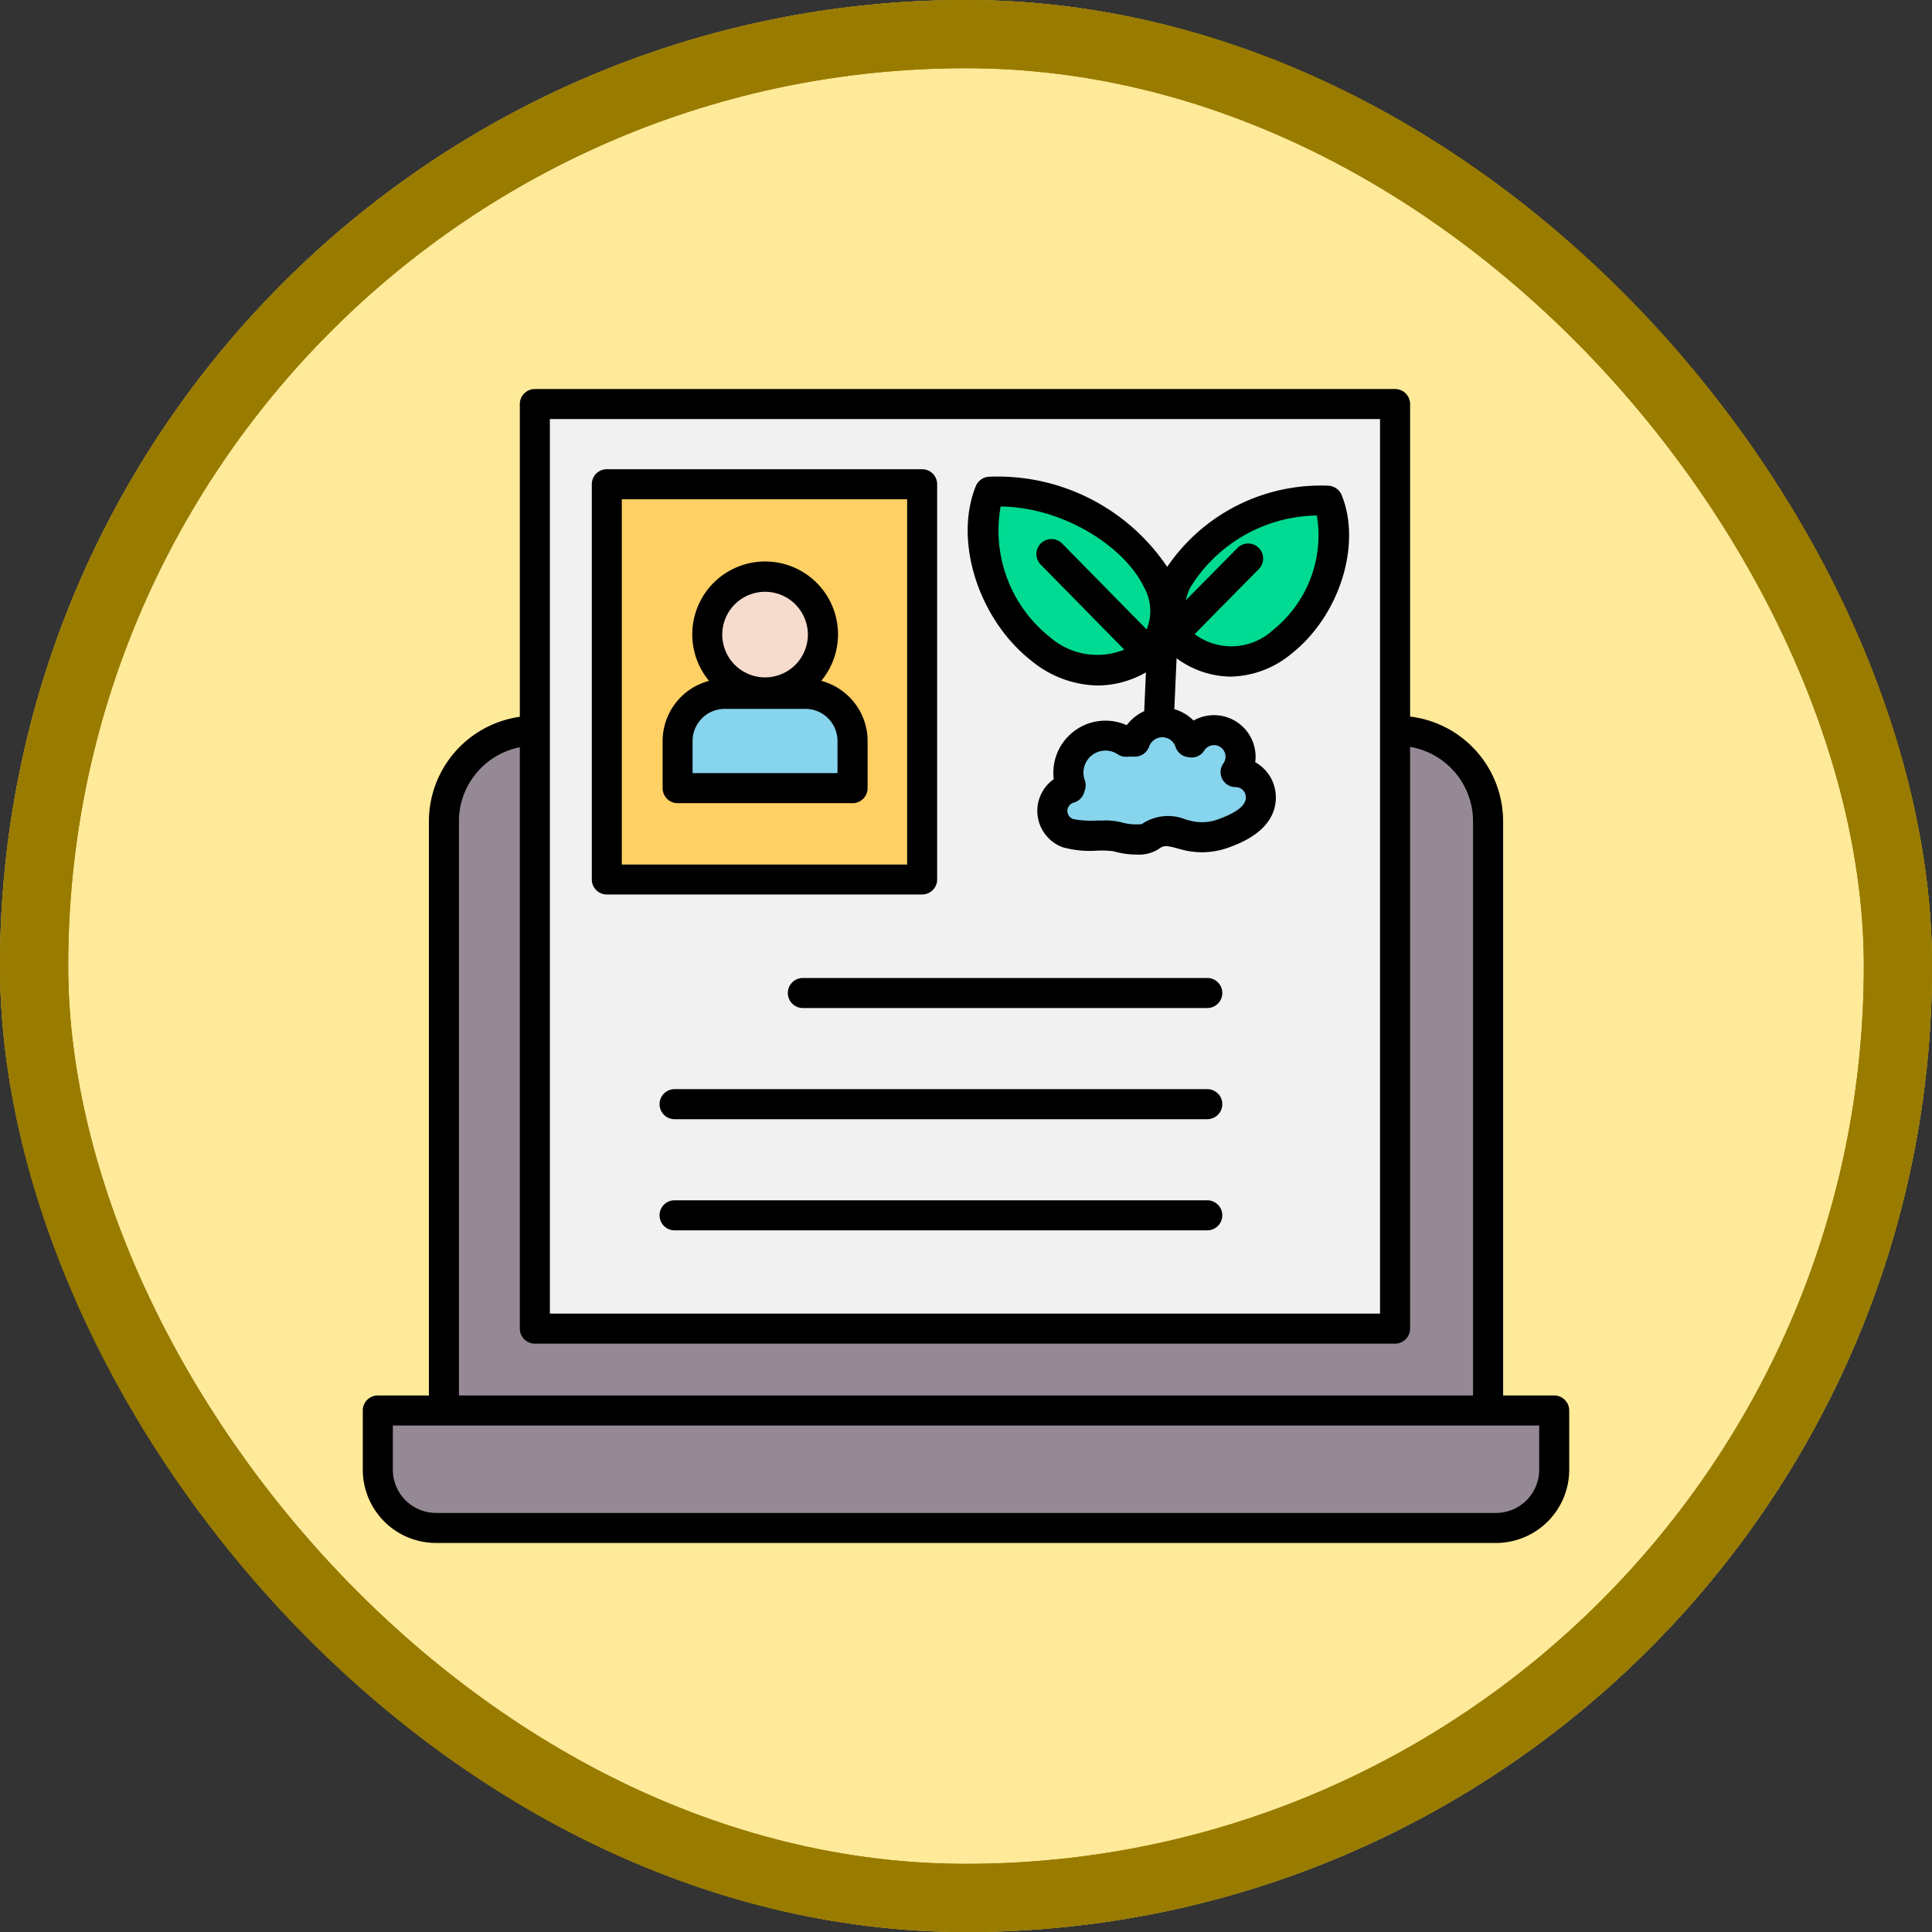 <svg xmlns="http://www.w3.org/2000/svg" width="85" height="85" viewBox="0 0 85 85">
  <rect x="0" y="0" width="85" height="85" fill="#333333" stroke="none"/>
  <g id="Grupo_1182298" data-name="Grupo 1182298" transform="translate(-179 -1904.116)">
    <g id="Grupo_1181793" data-name="Grupo 1181793" transform="translate(16444.764 10923.642)">
      <g id="Grupo_1112415" data-name="Grupo 1112415" transform="translate(-16265.764 -9019.525)">
        <g id="Grupo_1098742" data-name="Grupo 1098742" transform="translate(0 0)">
          <g id="Rectángulo_400898" data-name="Rectángulo 400898" transform="translate(0.001 0)" fill="#ffea99" stroke="#997b00" stroke-width="3">
            <rect width="85" height="85" rx="42.5" stroke="none"/>
            <rect x="1.5" y="1.5" width="82" height="82" rx="41" fill="none"/>
          </g>
          <g id="Rectángulo_400907" data-name="Rectángulo 400907" transform="translate(0 0)" fill="none" stroke="#997b00" stroke-width="3">
            <rect width="85" height="85" rx="42.5" stroke="none"/>
            <rect x="1.5" y="1.5" width="82" height="82" rx="41" fill="none"/>
          </g>
        </g>
      </g>
    </g>
    <g id="nurturing_11279997_1_" data-name="nurturing_11279997 (1)" transform="translate(174.231 1895.052)">
      <path id="Trazado_914868" data-name="Trazado 914868" d="M91.49,34.18h37.4V74.417H91.49Z" transform="translate(-62.967 -7.119)" fill="#f1f1f2" fill-rule="evenodd"/>
      <path id="Trazado_914869" data-name="Trazado 914869" d="M58.71,190.534a.221.221,0,0,0,.22.22H96.774a.221.221,0,0,0,.22-.22V164.42l.513.086a3.768,3.768,0,0,1,3.137,3.71v25.7H55.15v-25.7a3.768,3.768,0,0,1,3.035-3.691l.525-.1Z" transform="translate(-30.629 -123.016)" fill="#968996" fill-rule="evenodd"/>
      <path id="Trazado_914870" data-name="Trazado 914870" d="M80.046,436.25v2.386a2.342,2.342,0,0,1-2.342,2.341H31.072a2.342,2.342,0,0,1-2.342-2.341V436.25Z" transform="translate(-7.119 -364.91)" fill="#968996" fill-rule="evenodd"/>
      <path id="Trazado_914871" data-name="Trazado 914871" d="M120.19,66.22h13.435V83.166H120.19Z" transform="translate(-88.507 -35.631)" fill="#87d4ed" fill-rule="evenodd"/>
      <path id="Trazado_914872" data-name="Trazado 914872" d="M130.543,62.44a.22.22,0,0,0-.22-.22H116.45a.217.217,0,0,0-.22.22V79.827a.217.217,0,0,0,.22.22h13.873a.22.22,0,0,0,.22-.22Z" transform="translate(-84.983 -32.071)" fill="#ffd064" fill-rule="evenodd"/>
      <path id="Trazado_914873" data-name="Trazado 914873" d="M298.7,165.782a.819.819,0,0,1,.123-1.533.216.216,0,0,0,.159-.155,1.237,1.237,0,0,1,.041-.128.232.232,0,0,0-.005-.129,1.347,1.347,0,0,1-.086-.483,1.413,1.413,0,0,1,2.19-1.175.218.218,0,0,0,.134.039c.107-.008.214-.008.317-.007h.061a.219.219,0,0,0,.209-.146,1.054,1.054,0,0,1,1.994.019.227.227,0,0,0,.182.148l.077.01h.009a.214.214,0,0,0,.215-.1.947.947,0,1,1,1.57,1.056.22.22,0,0,0-.014.229.215.215,0,0,0,.192.119.892.892,0,0,1,.894.891c0,.761-.888,1.152-1.489,1.373a2.529,2.529,0,0,1-1.382.111c-.109-.024-.217-.053-.324-.081a1.609,1.609,0,0,0-1.564.132l-.077.056-.092.02a2.692,2.692,0,0,1-1.056-.073,2.575,2.575,0,0,0-.77-.076h-.238a4.049,4.049,0,0,1-1.212-.1l-.052-.02Z" transform="translate(-246.931 -120.293)" fill="#87d4ed" fill-rule="evenodd"/>
      <path id="Trazado_914874" data-name="Trazado 914874" d="M278.183,77.182a.951.951,0,0,0,.012-.167,1.389,1.389,0,0,0-2.071-1.207l-.293.166-.237-.239a1.483,1.483,0,0,0-.653-.388l-.335-.1.15-3.4.66.47a3.64,3.64,0,0,0,2.123.726,3.907,3.907,0,0,0,2.4-.912,6.427,6.427,0,0,0,2.082-3.081,5.086,5.086,0,0,0-.01-3.387.223.223,0,0,0-.193-.137,7.857,7.857,0,0,0-3.9.874,6.738,6.738,0,0,0-2.794,2.479l-.384.664-.38-.666a7.421,7.421,0,0,0-3.1-2.767,8.709,8.709,0,0,0-4.339-.977.221.221,0,0,0-.193.137,5.648,5.648,0,0,0-.011,3.753,7.1,7.1,0,0,0,2.3,3.408,4.308,4.308,0,0,0,2.655,1.007,3.881,3.881,0,0,0,1.912-.522l.69-.387-.123,2.769-.246.111a1.564,1.564,0,0,0-.6.48l-.213.282-.322-.145a1.849,1.849,0,0,0-2.606,1.687,1.63,1.63,0,0,0,.013.22l.039.271-.226.155a1.267,1.267,0,0,0,.28,2.216,4.316,4.316,0,0,0,1.374.128,3.684,3.684,0,0,1,.836.042l.012,0,.012,0a3.192,3.192,0,0,0,.89.124,1.287,1.287,0,0,0,.7-.159c.409-.318.764-.216,1.227-.09.113.031.227.061.341.087a2.986,2.986,0,0,0,1.634-.128c.806-.3,1.772-.794,1.772-1.787a1.331,1.331,0,0,0-.683-1.164l-.272-.152Z" transform="translate(-218.624 -34.659)" fill="#87d4ed" fill-rule="evenodd"/>
      <path id="Trazado_914875" data-name="Trazado 914875" d="M164.98,105.474a2.325,2.325,0,1,1-2.325-2.324A2.326,2.326,0,0,1,164.98,105.474Z" transform="translate(-124.226 -68.494)" fill="#f6dccd" fill-rule="evenodd"/>
      <path id="Trazado_914876" data-name="Trazado 914876" d="M153.891,149.95a1.856,1.856,0,0,1,1.857,1.855v1.853H148.49V151.8a1.856,1.856,0,0,1,1.857-1.855Z" transform="translate(-113.69 -110.14)" fill="#87d4ed" fill-rule="evenodd"/>
      <path id="Trazado_914877" data-name="Trazado 914877" d="M276.537,76.217a3.566,3.566,0,0,1-3.731-.619,6.652,6.652,0,0,1-2.053-2.88,5.576,5.576,0,0,1-.259-3.318l.088-.33.341,0a8.353,8.353,0,0,1,4.125,1.2,6.573,6.573,0,0,1,2.591,2.633,2.567,2.567,0,0,1,.1,2.2l-.265.584-4.164-4.237a.221.221,0,0,0-.316.308l4.128,4.2Z" transform="translate(-222.127 -38.167)" fill="#00da92" fill-rule="evenodd"/>
      <path id="Trazado_914878" data-name="Trazado 914878" d="M343.773,78.644a.455.455,0,0,1-.154-.34v-.181l2.946-2.991a.221.221,0,0,0-.006-.314.217.217,0,0,0-.307,0l-3.311,3.36.3-1.453a2.875,2.875,0,0,1,.221-.646,5.874,5.874,0,0,1,2.3-2.349,7.508,7.508,0,0,1,3.665-1.087l.351-.007.085.341a5.063,5.063,0,0,1-.26,2.946,5.951,5.951,0,0,1-1.828,2.548,3.12,3.12,0,0,1-3.955.2l-.023-.017Z" transform="translate(-286.726 -41.344)" fill="#00da92" fill-rule="evenodd"/>
      <path id="Trazado_914879" data-name="Trazado 914879" d="M44.679,47.1H32.125V31.03H44.679ZM46,47.756V30.369a.661.661,0,0,0-.661-.661H31.467a.658.658,0,0,0-.661.661V47.756a.658.658,0,0,0,.661.661H45.34A.661.661,0,0,0,46,47.756Zm14.771-10.97a2.7,2.7,0,0,1-3.43.187s-.009-.009-.009-.013L60.152,34.1a.66.66,0,0,0-.939-.928l-2.271,2.3a2.412,2.412,0,0,1,.188-.547,6.651,6.651,0,0,1,5.576-3.182,5.341,5.341,0,0,1-1.934,5.042Zm-3.741,5.588.067.009a.65.65,0,0,0,.656-.3.507.507,0,0,1,.935.27.493.493,0,0,1-.095.294.663.663,0,0,0-.05.687.655.655,0,0,0,.585.359.451.451,0,0,1,.454.45c0,.354-.382.659-1.2.96a2.074,2.074,0,0,1-1.133.095c-.108-.023-.207-.051-.306-.077a2.044,2.044,0,0,0-1.938.2,2.38,2.38,0,0,1-.818-.056,2.842,2.842,0,0,0-.917-.1h-.242a4.144,4.144,0,0,1-1.052-.068.044.044,0,0,0-.018-.008.379.379,0,0,1,.032-.708.658.658,0,0,0,.481-.469.623.623,0,0,1,.032-.1.66.66,0,0,0-.009-.427.913.913,0,0,1-.058-.33.971.971,0,0,1,1.507-.807.654.654,0,0,0,.41.11c.09-.007.18-.007.283-.006H54.7a.664.664,0,0,0,.626-.441.614.614,0,0,1,.58-.41.608.608,0,0,1,.58.42A.661.661,0,0,0,57.031,42.374Zm-6.079-5.288a5.984,5.984,0,0,1-2.158-5.738c2.81.031,5.5,1.815,6.322,3.581a2.113,2.113,0,0,1,.1,1.828L51.5,32.978a.661.661,0,1,0-.944.926l3.678,3.742A3.168,3.168,0,0,1,50.952,37.086Zm12.27-6.653a8.174,8.174,0,0,0-7.1,3.572,8.989,8.989,0,0,0-7.842-3.967.659.659,0,0,0-.576.41c-.98,2.4.108,5.846,2.428,7.675a4.724,4.724,0,0,0,2.927,1.1,4.313,4.313,0,0,0,2.127-.578l-.076,1.708a1.992,1.992,0,0,0-.769.617,2.268,2.268,0,0,0-.935-.2,2.294,2.294,0,0,0-2.293,2.29,2.024,2.024,0,0,0,.018.283,1.708,1.708,0,0,0,.378,2.992,4.46,4.46,0,0,0,1.529.154,4.5,4.5,0,0,1,.71.024,3.682,3.682,0,0,0,1.034.149,1.618,1.618,0,0,0,.976-.251c.211-.163.341-.149.841-.013.112.031.229.062.36.091a3.414,3.414,0,0,0,1.884-.144c.512-.188,2.059-.762,2.059-2.2a1.771,1.771,0,0,0-.909-1.548,1.477,1.477,0,0,0,.018-.242,1.83,1.83,0,0,0-2.73-1.59,1.936,1.936,0,0,0-.846-.5l.1-2.24a4.073,4.073,0,0,0,2.379.807,4.317,4.317,0,0,0,2.675-1.007c2.109-1.663,3.1-4.794,2.208-6.981a.666.666,0,0,0-.575-.41Zm-4.676,32.1a.661.661,0,0,1-.661.661H34.448a.661.661,0,0,1,0-1.322H57.884A.662.662,0,0,1,58.546,62.529Zm0-4.89a.661.661,0,0,1-.661.661H34.448a.661.661,0,0,1,0-1.322H57.884A.662.662,0,0,1,58.546,57.64Zm0-4.891a.661.661,0,0,1-.661.661H40.092a.661.661,0,0,1,0-1.322H57.886A.662.662,0,0,1,58.546,52.749ZM35.24,41.665v1.413h6.376V41.665A1.416,1.416,0,0,0,40.2,40.251H36.656a1.416,1.416,0,0,0-1.416,1.414ZM38.428,35.1a1.883,1.883,0,1,0,1.884,1.883A1.886,1.886,0,0,0,38.428,35.1Zm-3.849,9.3h7.7a.661.661,0,0,0,.661-.661V41.665A2.741,2.741,0,0,0,40.9,39.019a3.206,3.206,0,1,0-4.936,0,2.741,2.741,0,0,0-2.042,2.646v2.074a.66.66,0,0,0,.661.661ZM72.486,73.726a1.9,1.9,0,0,1-1.9,1.9H23.953a1.9,1.9,0,0,1-1.9-1.9V71.78H72.486ZM24.961,45.2V70.458H69.577V45.2a3.327,3.327,0,0,0-2.77-3.276V67.518a.661.661,0,0,1-.661.661H28.3a.661.661,0,0,1-.661-.661V41.94a3.328,3.328,0,0,0-2.68,3.26Zm4-17.7V66.857H65.484V27.5ZM73.147,70.458H70.9V45.2a4.648,4.648,0,0,0-4.092-4.61V26.841a.661.661,0,0,0-.661-.661H28.3a.661.661,0,0,0-.661.661V40.6a4.651,4.651,0,0,0-4,4.6V70.458H21.391a.661.661,0,0,0-.661.661v2.607a3.225,3.225,0,0,0,3.224,3.222h46.63a3.225,3.225,0,0,0,3.224-3.222V71.119A.663.663,0,0,0,73.147,70.458Z" fill-rule="evenodd"/>
    </g>
  </g>
</svg>
